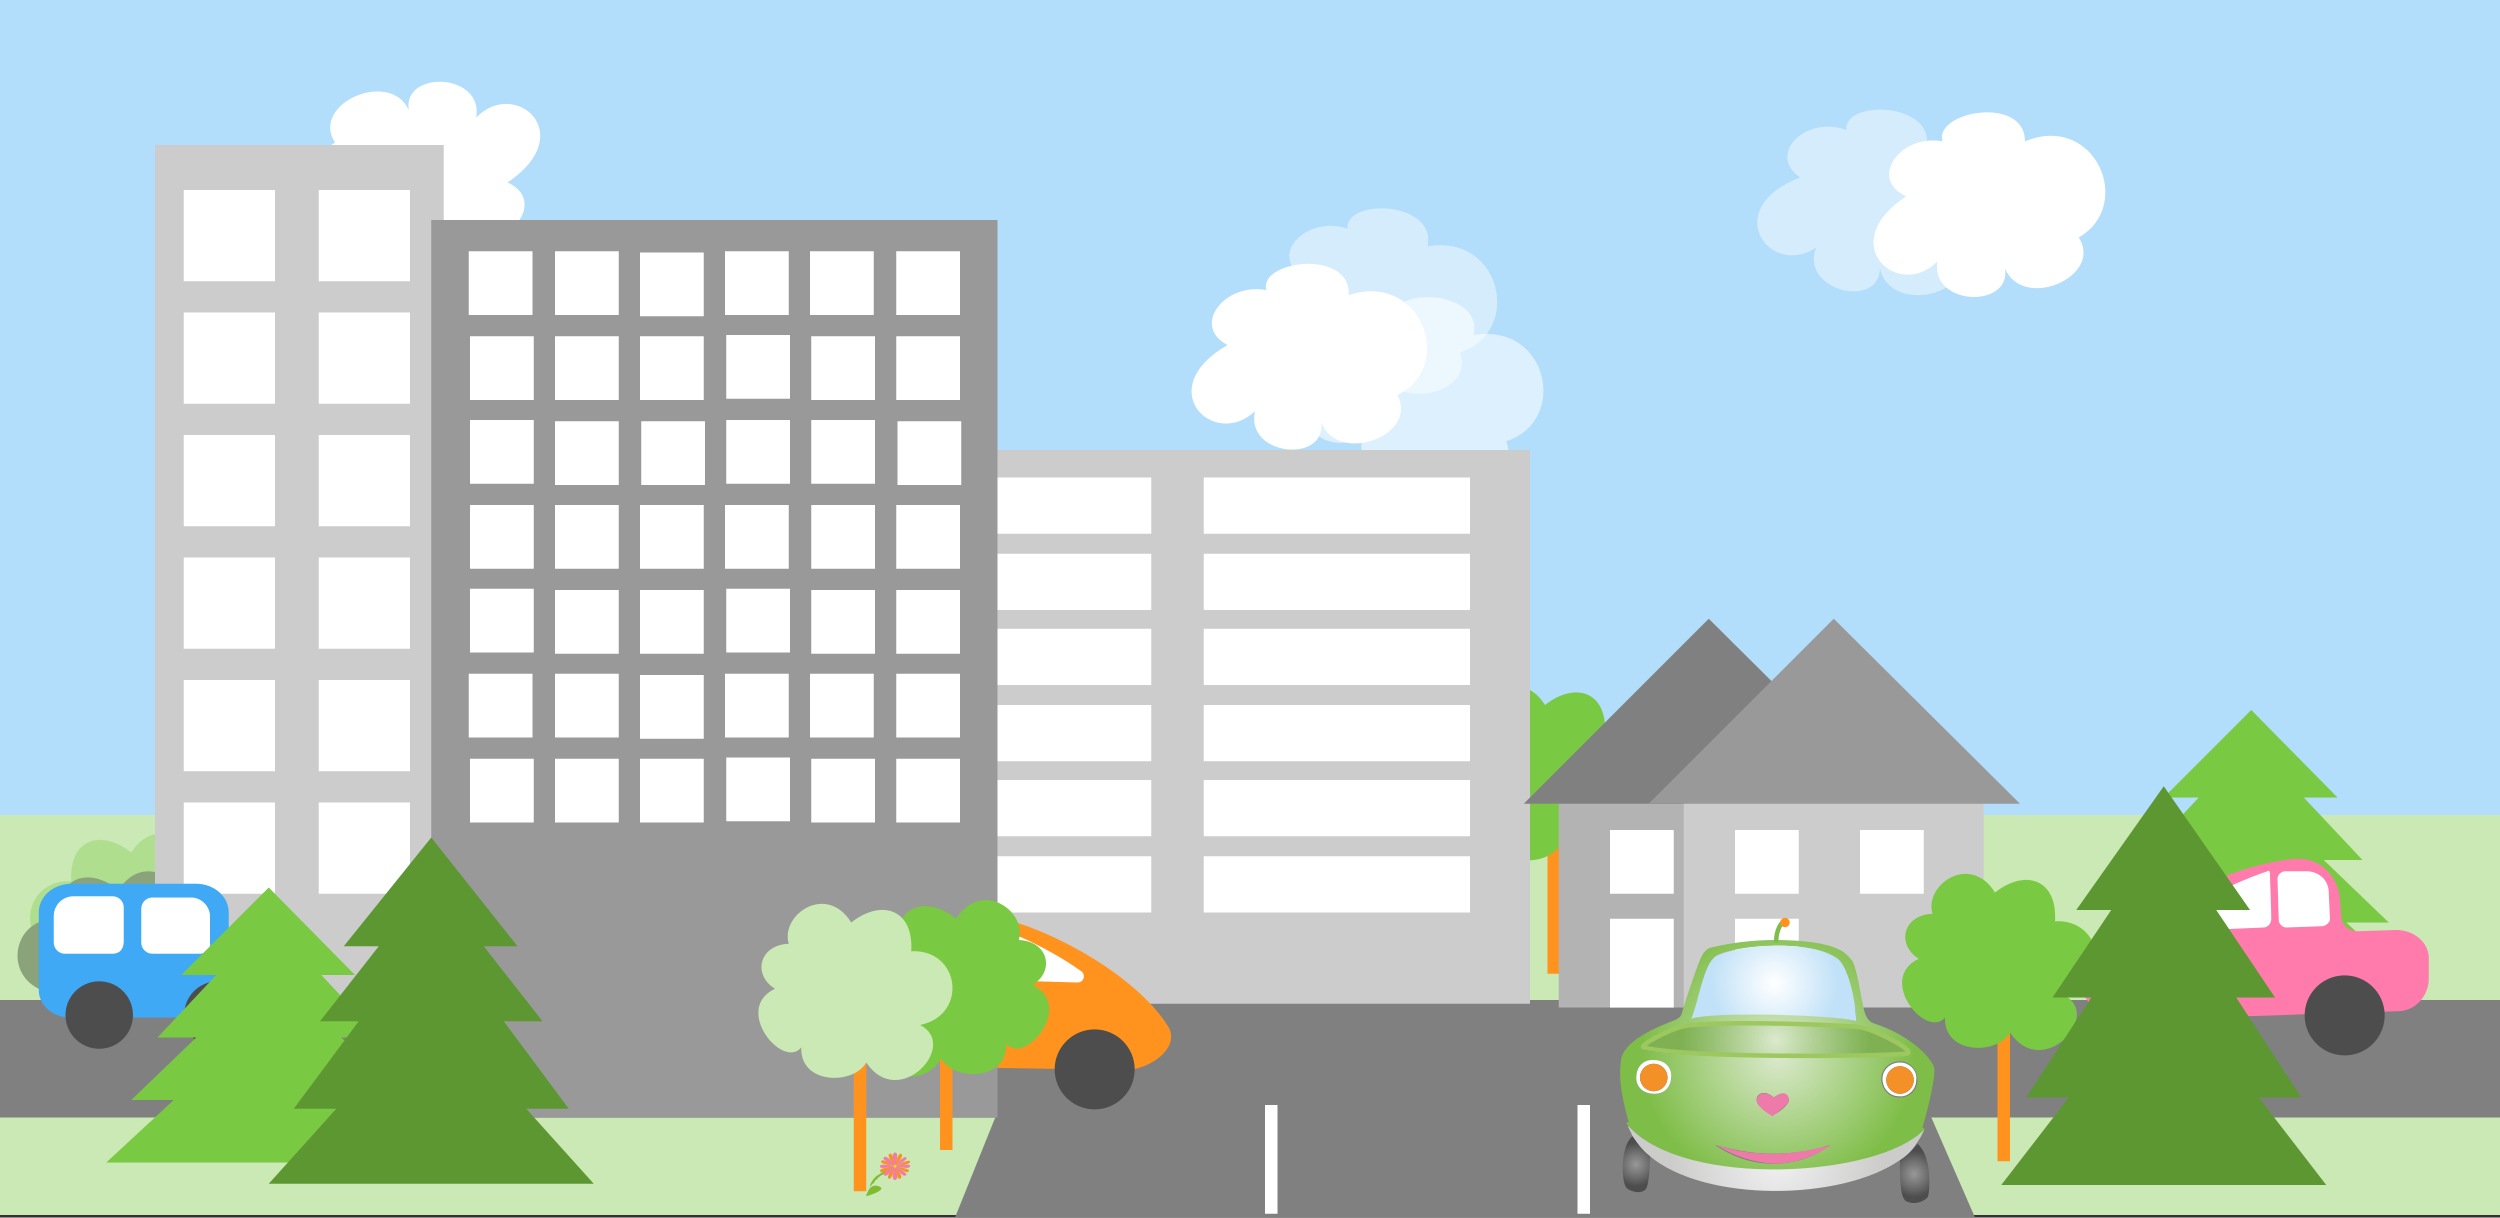 <?xml version="1.0" encoding="utf-8"?>
<!-- Generator: Adobe Illustrator 21.1.0, SVG Export Plug-In . SVG Version: 6.00 Build 0)  -->
<svg version="1.1" id="Layer_1" xmlns="http://www.w3.org/2000/svg" xmlns:xlink="http://www.w3.org/1999/xlink" x="0px" y="0px"
	 viewBox="0 0 200 97.4" style="enable-background:new 0 0 200 97.4;" xml:space="preserve">
<rect x="0" y="0" width="200" height="97.4" fill="#333333" stroke="none"/>
<style type="text/css">
	.st0{fill:#CAE9B4;}
	.st1{fill:#B2DDFB;}
	.st2{fill:#AFDF8E;}
	.st3{fill:#8BA37A;}
	.st4{opacity:0.45;fill:#FFFFFF;enable-background:new    ;}
	.st5{opacity:0.56;fill:#FFFFFF;enable-background:new    ;}
	.st6{fill:#FFFFFF;}
	.st7{fill:none;stroke:#FF931E;stroke-miterlimit:10;}
	.st8{fill:#7AC943;}
	.st9{fill:#CCCCCC;}
	.st10{fill:#808080;}
	.st11{fill:#FF931E;}
	.st12{fill:#4D4D4D;}
	.st13{fill:#999999;}
	.st14{fill:#B3B3B3;}
	.st15{fill:#3FA9F5;}
	.st16{fill:#5C9732;}
	.st17{fill:#FF7BAC;}
	.st18{fill:none;stroke:#FFFFFF;stroke-miterlimit:10;}
	.st19{fill:#7FBC32;}
	.st20{fill:#F79226;}
	.st21{fill:#F27BAA;}
	.st22{fill:#FFDB00;}
	.st23{fill:url(#SVGID_1_);}
	.st24{fill:url(#SVGID_2_);}
	.st25{fill:url(#SVGID_3_);}
	.st26{fill:#F39028;}
	.st27{fill:url(#SVGID_4_);}
	.st28{fill:url(#SVGID_5_);}
	.st29{fill:#EE7AA9;}
	.st30{fill:url(#SVGID_6_);}
	.st31{fill:none;stroke:#9CC85F;stroke-width:0.359;stroke-miterlimit:10;}
	.st32{fill:none;stroke:#7EBD47;stroke-width:0.359;stroke-miterlimit:10;}
	.st33{fill:none;stroke:#FF931E;stroke-width:0.359;stroke-miterlimit:10;}
</style>
<rect y="63.6" class="st0" width="200" height="33.6"/>
<rect class="st1" width="200" height="65.2"/>
<path class="st2" d="M10.5,68.2c2-3.2,5.7-0.6,5,1.7c2.4,0.1,2.9,2.5,1.1,3.6c3.4,1.6-0.6,6.5-2.1,4.7c0.1,3-4.2,3-5.2,1.2
	c-2.6,3.9-7.5-1.4-4.3-3c-3.9-0.8-3.2-6.1,0.7-5.9C5.5,67.1,8.1,66.3,10.5,68.2z"/>
<path class="st3" d="M9.5,71.2c2-3.2,5.7-0.6,5,1.7c2.4,0.1,2.9,2.5,1.1,3.6c3.4,1.6-0.6,6.5-2.1,4.7c0.1,3-4.2,3-5.2,1.2
	c-2.6,3.9-7.5-1.4-4.3-3c-3.9-0.8-3.2-6.1,0.7-5.9C4.5,70.1,7.1,69.3,9.5,71.2z"/>
<g>
	<path class="st4" d="M104.1,22.1c-6.5,2.5-2.4,8.1,1.3,5.6c-1.4,3.4,5,5,5.1,1.7c0.8,3.6,7.6,2.2,6.3-1.2c5-1.6,3.4-9.5-2.6-8.5
		c0.8-3.6-6.6-3.9-6.4-1.4C104.7,17.2,101.5,20.2,104.1,22.1z"/>
	<path class="st5" d="M107.8,29.2c-6.5,2.5-2.4,8.1,1.3,5.6c-1.4,3.4,5,5,5.1,1.7c0.8,3.6,7.6,2.2,6.3-1.2c5-1.6,3.4-9.5-2.6-8.5
		c0.8-3.6-6.6-3.9-6.4-1.4C108.4,24.2,105.2,27.3,107.8,29.2z"/>
	<path class="st6" d="M98.2,27.6c-6.1,3.5-1.1,8.4,2.2,5.3c-0.8,3.6,5.7,4.2,5.3,0.9c1.3,3.4,7.8,1.1,6.1-2.2c4.7-2.3,1.9-9.9-3.9-8
		c0.2-3.7-7.2-2.8-6.6-0.4C97.9,22.6,95.3,26.1,98.2,27.6z"/>
</g>
<path class="st6" d="M152.5,15.7c-5.8,3.8-0.6,8.4,2.5,5.2c-0.6,3.6,5.9,3.8,5.4,0.6c1.5,3.4,7.9,0.6,5.9-2.5
	c4.5-2.6,1.3-10-4.3-7.7c0-3.7-7.3-2.4-6.6,0C151.9,10.7,149.5,14.4,152.5,15.7z"/>
<path class="st6" d="M40.6,14.6c5.8-3.9,0.6-8.4-2.5-5.2c0.6-3.6-5.9-3.8-5.4-0.6c-1.5-3.3-7.9-0.5-5.9,2.6c-4.5,2.7-1.3,10,4.4,7.7
	c0,3.7,7.3,2.3,6.6,0C41.2,19.6,43.6,15.9,40.6,14.6z"/>
<g>
	<line class="st7" x1="124.3" y1="61.9" x2="124.3" y2="77.9"/>
	<path class="st8" d="M123.6,56.4c-2-3.2-5.7-0.6-5,1.7c-2.4,0.1-2.9,2.5-1.1,3.6c-3.4,1.6,0.6,6.5,2.1,4.7c-0.1,3,4.2,3,5.2,1.2
		c2.6,3.9,7.5-1.4,4.3-3c3.9-0.8,3.2-6.1-0.7-5.9C128.6,55.3,126,54.5,123.6,56.4z"/>
</g>
<g>
	<rect x="12.4" y="11.6" class="st9" width="23.1" height="71.8"/>
	<g>
		<rect x="14.7" y="15.2" class="st6" width="7.3" height="7.3"/>
		<rect x="14.7" y="25" class="st6" width="7.3" height="7.3"/>
		<rect x="14.7" y="34.8" class="st6" width="7.3" height="7.3"/>
		<rect x="14.7" y="44.6" class="st6" width="7.3" height="7.3"/>
		<rect x="14.7" y="54.4" class="st6" width="7.3" height="7.3"/>
		<rect x="14.7" y="64.2" class="st6" width="7.3" height="7.3"/>
	</g>
	<g>
		<rect x="25.5" y="25" class="st6" width="7.3" height="7.3"/>
		<rect x="25.5" y="34.8" class="st6" width="7.3" height="7.3"/>
		<rect x="25.5" y="54.4" class="st6" width="7.3" height="7.3"/>
		<rect x="25.5" y="64.2" class="st6" width="7.3" height="7.3"/>
		<rect x="25.5" y="44.6" class="st6" width="7.3" height="7.3"/>
		<rect x="25.5" y="15.2" class="st6" width="7.3" height="7.3"/>
	</g>
</g>
<rect y="80" class="st10" width="200" height="9.4"/>
<polygon class="st10" points="158,97.4 76.4,97.4 79.9,88.7 154.2,88.7 "/>
<g>
	<rect x="65.7" y="36" class="st9" width="56.7" height="44.3"/>
	<g>
		<rect x="70.8" y="38.2" class="st6" width="21.3" height="4.5"/>
		<rect x="70.8" y="44.3" class="st6" width="21.3" height="4.5"/>
		<rect x="70.8" y="50.3" class="st6" width="21.3" height="4.5"/>
		<rect x="70.8" y="56.4" class="st6" width="21.3" height="4.5"/>
		<rect x="70.8" y="62.4" class="st6" width="21.3" height="4.5"/>
		<rect x="70.8" y="68.5" class="st6" width="21.3" height="4.5"/>
	</g>
	<g>
		<rect x="96.3" y="44.3" class="st6" width="21.3" height="4.5"/>
		<rect x="96.3" y="50.3" class="st6" width="21.3" height="4.5"/>
		<rect x="96.3" y="62.4" class="st6" width="21.3" height="4.5"/>
		<rect x="96.3" y="68.5" class="st6" width="21.3" height="4.5"/>
		<rect x="96.3" y="56.4" class="st6" width="21.3" height="4.5"/>
		<rect x="96.3" y="38.2" class="st6" width="21.3" height="4.5"/>
	</g>
</g>
<g>
	<path class="st11" d="M66,81.2v1.5c0,1.4,1.1,2.6,2.5,2.6l6.6,0.1h2.4L90,85.6c1.9,0,4.4-1.7,3.5-3.4c-2.5-4.2-10.7-9-17-9.4
		c-1.9-0.1-3.4,1.5-3.4,3.3v1.3c0,0.7-0.6,1.2-1.3,1.2h-3.1C67.2,78.6,66,79.8,66,81.2z"/>
	
		<ellipse transform="matrix(1.458729e-02 -1 1 1.458729e-02 0.695 171.903)" class="st12" cx="87.6" cy="85.6" rx="3.2" ry="3.2"/>
	
		<ellipse transform="matrix(1.458729e-02 -1 1 1.458729e-02 -13.63 156.94)" class="st12" cx="72.8" cy="85.4" rx="3.2" ry="3.2"/>
	<path class="st6" d="M74,77.7v-2.2c0-1,0.8-1.7,1.8-1.7h1.7c0.3,0,0.6,0.3,0.6,0.6v3.3c0,0.3-0.3,0.6-0.6,0.6h-2.8
		C74.3,78.3,74,78,74,77.7z"/>
	<path class="st6" d="M78.6,77.7c0-1,0-3,0.1-3.6c0-0.1,0.1-0.2,0.2-0.2c3.6,1.2,6.2,2.8,7.6,3.8c0.4,0.3,0.2,0.9-0.3,0.9l-6.9-0.2
		C78.9,78.3,78.6,78,78.6,77.7z"/>
</g>
<g>
	<rect x="34.5" y="17.6" class="st13" width="45.3" height="71.8"/>
	<g>
		<g>
			<rect x="44.4" y="20.1" class="st6" width="5.1" height="5.1"/>
			<rect x="51.2" y="20.2" class="st6" width="5.1" height="5.1"/>
			<rect x="64.8" y="20.1" class="st6" width="5.1" height="5.1"/>
			<rect x="71.7" y="20.1" class="st6" width="5.1" height="5.1"/>
			<rect x="58" y="20.1" class="st6" width="5.1" height="5.1"/>
			<rect x="37.5" y="20.1" class="st6" width="5.1" height="5.1"/>
		</g>
		<g>
			<rect x="44.4" y="26.9" class="st6" width="5.1" height="5.1"/>
			<rect x="51.2" y="26.9" class="st6" width="5.1" height="5.1"/>
			<rect x="64.9" y="26.9" class="st6" width="5.1" height="5.1"/>
			<rect x="71.7" y="26.9" class="st6" width="5.1" height="5.1"/>
			<rect x="58.1" y="26.8" class="st6" width="5.1" height="5.1"/>
			<rect x="37.6" y="26.9" class="st6" width="5.1" height="5.1"/>
		</g>
		<g>
			<rect x="44.4" y="33.7" class="st6" width="5.1" height="5.1"/>
			<rect x="51.3" y="33.7" class="st6" width="5.1" height="5.1"/>
			<rect x="64.9" y="33.6" class="st6" width="5.1" height="5.1"/>
			<rect x="71.8" y="33.7" class="st6" width="5.1" height="5.1"/>
			<rect x="58.1" y="33.6" class="st6" width="5.1" height="5.1"/>
			<rect x="37.6" y="33.6" class="st6" width="5.1" height="5.1"/>
		</g>
		<g>
			<rect x="44.4" y="40.4" class="st6" width="5.1" height="5.1"/>
			<rect x="51.2" y="40.4" class="st6" width="5.1" height="5.1"/>
			<rect x="64.9" y="40.4" class="st6" width="5.1" height="5.1"/>
			<rect x="71.7" y="40.4" class="st6" width="5.1" height="5.1"/>
			<rect x="58" y="40.4" class="st6" width="5.1" height="5.1"/>
			<rect x="37.6" y="40.4" class="st6" width="5.1" height="5.1"/>
		</g>
		<g>
			<rect x="44.4" y="47.2" class="st6" width="5.1" height="5.1"/>
			<rect x="51.2" y="47.2" class="st6" width="5.1" height="5.1"/>
			<rect x="64.9" y="47.2" class="st6" width="5.1" height="5.1"/>
			<rect x="71.7" y="47.2" class="st6" width="5.1" height="5.1"/>
			<rect x="58.1" y="47.1" class="st6" width="5.1" height="5.1"/>
			<rect x="37.6" y="47.1" class="st6" width="5.1" height="5.1"/>
		</g>
		<g>
			<rect x="44.4" y="53.9" class="st6" width="5.1" height="5.1"/>
			<rect x="51.2" y="54" class="st6" width="5.1" height="5.1"/>
			<rect x="64.8" y="53.9" class="st6" width="5.1" height="5.1"/>
			<rect x="71.7" y="53.9" class="st6" width="5.1" height="5.1"/>
			<rect x="58" y="53.9" class="st6" width="5.1" height="5.1"/>
			<rect x="37.5" y="53.9" class="st6" width="5.1" height="5.1"/>
		</g>
		<g>
			<rect x="44.4" y="60.7" class="st6" width="5.1" height="5.1"/>
			<rect x="51.2" y="60.7" class="st6" width="5.1" height="5.1"/>
			<rect x="64.9" y="60.7" class="st6" width="5.1" height="5.1"/>
			<rect x="71.7" y="60.7" class="st6" width="5.1" height="5.1"/>
			<rect x="58.1" y="60.6" class="st6" width="5.1" height="5.1"/>
			<rect x="37.6" y="60.7" class="st6" width="5.1" height="5.1"/>
		</g>
	</g>
</g>
<g>
	<g>
		<rect x="124.7" y="62.9" class="st14" width="24" height="17.7"/>
		<rect x="128.8" y="66.4" class="st6" width="5.1" height="5.1"/>
		<rect x="138.8" y="66.4" class="st6" width="5.1" height="5.1"/>
		<rect x="128.8" y="73.5" class="st6" width="5.1" height="7.1"/>
	</g>
	<polygon class="st10" points="151.6,64.3 121.9,64.3 136.7,49.5 	"/>
</g>
<g>
	<path class="st15" d="M20.5,76.2h-0.4c-1,0-1.8-0.7-1.8-1.6V73c0-1.3-1.2-2.3-2.6-2.3h-10c-1.4,0-2.6,1-2.6,2.3v6.2
		c0,1.2,1.1,2.2,2.5,2.2h10.2l0,0l0,0h4.6c0.6,0,1.2-0.4,1.1-1v-3.2C21.6,76.6,21.1,76.2,20.5,76.2z"/>
	<path class="st6" d="M9,76.3H5.2c-0.5,0-0.9-0.4-0.9-0.9v-2.1c0-0.9,0.7-1.6,1.6-1.6H9c0.5,0,0.9,0.4,0.9,0.9v2.7
		C9.9,75.9,9.6,76.3,9,76.3z"/>
	<path class="st6" d="M16,76.3h-3.8c-0.5,0-0.9-0.4-0.9-0.9v-2.7c0-0.5,0.4-0.9,0.9-0.9h3.1c0.8,0,1.5,0.7,1.5,1.5v2.1
		C16.9,75.9,16.5,76.3,16,76.3z"/>
	
		<ellipse transform="matrix(7.421179e-02 -0.997 0.997 7.421179e-02 -73.611 83.153)" class="st12" cx="8" cy="81.2" rx="2.7" ry="2.7"/>
	
		<ellipse transform="matrix(7.421179e-02 -0.997 0.997 7.421179e-02 -64.824 92.617)" class="st12" cx="17.5" cy="81.2" rx="2.7" ry="2.7"/>
</g>
<polygon class="st8" points="34.5,93 29.1,88 32.5,88 27.3,83 30.4,83 25.7,78 28.4,78 21.5,71 14.5,78 17.3,78 12.6,83 15.7,83 
	10.5,88 13.9,88 8.5,93 "/>
<polygon class="st16" points="47.5,94.7 42.1,88.7 45.5,88.7 40.3,81.7 43.4,81.7 38.7,75.7 41.4,75.7 34.5,67 27.5,75.7 30.3,75.7 
	25.6,81.7 28.7,81.7 23.5,88.7 26.9,88.7 21.5,94.7 "/>
<g>
	<rect x="134.7" y="62.9" class="st9" width="24" height="17.7"/>
	<rect x="138.8" y="66.4" class="st6" width="5.1" height="5.1"/>
	<rect x="148.8" y="66.4" class="st6" width="5.1" height="5.1"/>
	<rect x="138.8" y="73.5" class="st6" width="5.1" height="7.1"/>
	<polygon class="st13" points="161.6,64.3 131.9,64.3 146.7,49.5 	"/>
</g>
<g>
	<line class="st7" x1="75.7" y1="79" x2="75.7" y2="92"/>
	<path class="st8" d="M76.5,73.5c2-3.2,5.7-0.6,5,1.7c2.4,0.1,2.9,2.5,1.1,3.6c3.4,1.6-0.6,6.5-2.1,4.7c0.1,3-4.2,3-5.2,1.2
		c-2.6,3.9-7.5-1.4-4.3-3c-3.9-0.8-3.2-6.1,0.7-5.9C71.5,72.4,74.1,71.6,76.5,73.5z"/>
</g>
<g>
	<line class="st7" x1="68.8" y1="79.3" x2="68.8" y2="95.3"/>
	<path class="st0" d="M68.1,73.8c-2-3.2-5.7-0.6-5,1.7c-2.4,0.1-2.9,2.5-1.1,3.6c-3.4,1.6,0.6,6.5,2.1,4.7c-0.1,3,4.2,3,5.2,1.2
		c2.6,3.9,7.5-1.4,4.3-3c3.9-0.8,3.2-6.1-0.7-5.9C73.1,72.7,70.5,71.9,68.1,73.8z"/>
</g>
<polygon class="st8" points="167.1,78.8 172.5,73.8 169.1,73.8 174.3,68.8 171.2,68.8 175.9,63.8 173.1,63.8 180.1,56.8 187,63.8 
	184.3,63.8 189,68.8 185.9,68.8 191.1,73.8 187.7,73.8 193.1,78.8 "/>
<g>
	<path class="st17" d="M191.7,74.4l-3.1,0.1c-0.7,0-1.3-0.5-1.3-1.2l-0.1-1.3c-0.1-1.9-1.6-3.4-3.5-3.3c-6.3,0.5-14.5,5.4-16.9,9.6
		c-0.9,1.6,1.6,3.4,3.5,3.3l12.5-0.4l2.4-0.1l6.6-0.2c1.4,0,2.5-1.2,2.5-2.6v-1.5C194.4,75.5,193.2,74.4,191.7,74.4z"/>
	
		<ellipse transform="matrix(1 -2.790040e-02 2.790040e-02 1 -2.209 4.856)" class="st12" cx="172.9" cy="81.6" rx="3.2" ry="3.2"/>
	
		<ellipse transform="matrix(1 -2.790040e-02 2.790040e-02 1 -2.192 5.263)" class="st12" cx="187.5" cy="81.2" rx="3.2" ry="3.2"/>
	<path class="st6" d="M185.7,74.1l-2.8,0.1c-0.3,0-0.6-0.3-0.6-0.6l-0.1-3.3c0-0.3,0.3-0.6,0.6-0.6h1.7c1,0,1.8,0.7,1.8,1.7l0.1,2.2
		C186.3,73.9,186,74.1,185.7,74.1z"/>
	<path class="st6" d="M181.1,74.2l-6.9,0.3c-0.5,0-0.7-0.6-0.3-0.9c1.4-1,3.9-2.7,7.5-3.9c0.1-0.1,0.2,0,0.2,0.2
		c0,0.7,0.1,2.6,0.1,3.6C181.7,73.9,181.4,74.2,181.1,74.2z"/>
</g>
<g>
	<line class="st7" x1="160.3" y1="76.9" x2="160.3" y2="92.9"/>
	<path class="st8" d="M159.6,71.4c-2-3.2-5.7-0.6-5,1.7c-2.4,0.1-2.9,2.5-1.1,3.6c-3.4,1.6,0.6,6.5,2.1,4.7c-0.1,3,4.2,3,5.2,1.2
		c2.6,3.9,7.5-1.4,4.3-3c3.9-0.8,3.2-6.1-0.7-5.9C164.6,70.3,162,69.5,159.6,71.4z"/>
</g>
<polygon class="st16" points="160.1,94.8 165.5,87.8 162.1,87.8 167.3,79.8 164.2,79.8 168.9,72.8 166.1,72.8 173.1,62.9 180,72.8 
	177.3,72.8 182,79.8 178.9,79.8 184.1,87.8 180.7,87.8 186.1,94.8 "/>
<line class="st18" x1="126.7" y1="97.1" x2="126.7" y2="88.4"/>
<line class="st18" x1="101.7" y1="97.1" x2="101.7" y2="88.4"/>
<path class="st4" d="M144,14.2c-6.5,2.5-2.4,8.1,1.3,5.6c-1.4,3.4,5,5,5.1,1.7c0.8,3.6,7.6,2.2,6.3-1.2c5-1.6,3.4-9.5-2.6-8.5
	c0.8-3.6-6.6-3.9-6.4-1.4C144.5,9.2,141.3,12.3,144,14.2z"/>
<g id="Layer_5">
	<path class="st19" d="M70.3,94.9c-0.8-0.3-1,0.8-1,0.8S71.1,95.2,70.3,94.9z"/>
	<g>
		<path class="st19" d="M71.5,93.6c-0.1,0-0.2,0.1-0.4,0.1c-0.1,0-0.2,0.1-0.2,0.1c-0.1,0.1-0.2,0.1-0.2,0.1
			c-0.1,0.1-0.2,0.1-0.3,0.2c-0.1,0.1-0.2,0.1-0.2,0.2c-0.1,0.1-0.2,0.1-0.2,0.2c-0.1,0.1-0.1,0.2-0.2,0.2c-0.1,0.1-0.1,0.2-0.2,0.2
			c-0.1,0.1-0.1,0.2-0.1,0.2c-0.1,0.2-0.1,0.3-0.1,0.4s-0.1,0.1-0.1,0.1s0-0.1,0.1-0.1c0-0.1,0-0.2,0.1-0.4c0.1-0.2,0.1-0.3,0.2-0.5
			c0.1-0.1,0.1-0.2,0.2-0.3c0.1-0.1,0.2-0.2,0.2-0.2c0.1-0.1,0.2-0.1,0.3-0.2s0.2-0.1,0.3-0.2c0.1-0.1,0.2-0.1,0.3-0.1
			s0.2-0.1,0.2-0.1C71.2,93.6,71.4,93.6,71.5,93.6C71.6,93.5,71.6,93.5,71.5,93.6C71.6,93.5,71.5,93.5,71.5,93.6z"/>
	</g>
	<g>
		<path class="st20" d="M71.6,93.3c0,0,0.8-0.8,0.5-1C71.8,92.2,71.6,93.3,71.6,93.3z"/>
		<path class="st20" d="M71.6,93.3c0,0,1.3-0.1,1.2-0.4C72.7,92.7,71.6,93.3,71.6,93.3z"/>
		<path class="st20" d="M71.6,93.3c0,0,1,0.7,1.1,0.4C72.9,93.5,71.6,93.3,71.6,93.3z"/>
		<path class="st20" d="M71.6,93.3c0,0,0.1,1.1,0.4,1C72.4,94.2,71.6,93.3,71.6,93.3z"/>
		<path class="st20" d="M71.6,93.3c0,0-0.8,0.8-0.5,1C71.4,94.4,71.6,93.3,71.6,93.3z"/>
		<path class="st20" d="M71.6,93.3c0,0-1.3,0.1-1.2,0.4C70.6,94,71.6,93.3,71.6,93.3z"/>
		<path class="st20" d="M71.6,93.3c0,0-1-0.7-1.1-0.4C70.3,93.1,71.6,93.3,71.6,93.3z"/>
		<path class="st20" d="M71.6,93.3c0,0-0.1-1.1-0.4-1C70.8,92.4,71.6,93.3,71.6,93.3z"/>
		<g>
			<path class="st21" d="M71.6,93.3c0,0,0.4-1.1,0-1.1C71.2,92.3,71.6,93.3,71.6,93.3z"/>
			<path class="st21" d="M71.6,93.3c0,0,1.1-0.5,0.9-0.7C72.3,92.4,71.6,93.3,71.6,93.3z"/>
			<path class="st21" d="M71.6,93.3c0,0,1.2,0.3,1.2,0C72.9,93,71.6,93.3,71.6,93.3z"/>
			<path class="st21" d="M71.6,93.3c0,0,0.6,1,0.9,0.7C72.7,93.9,71.6,93.3,71.6,93.3z"/>
			<path class="st21" d="M71.6,93.3c0,0-0.4,1.1,0,1.1S71.6,93.3,71.6,93.3z"/>
			<path class="st21" d="M71.6,93.3c0,0-1.1,0.5-0.9,0.7C71,94.3,71.6,93.3,71.6,93.3z"/>
			<path class="st21" d="M71.6,93.3c0,0-1.2-0.3-1.2,0C70.3,93.6,71.6,93.3,71.6,93.3z"/>
			<path class="st21" d="M71.6,93.3c0,0-0.6-1-0.9-0.7C70.5,92.8,71.6,93.3,71.6,93.3z"/>
		</g>
	</g>
	<ellipse class="st22" cx="71.6" cy="93.3" rx="0.1" ry="0.1"/>
</g>
<g id="car">
	<g id="_Group_">
		
			<radialGradient id="SVGID_1_" cx="142.224" cy="-316.17" r="11.017" gradientTransform="matrix(1 0 0 -1 0 -231.75)" gradientUnits="userSpaceOnUse">
			<stop  offset="0" style="stop-color:#DBE9CD"/>
			<stop  offset="1" style="stop-color:#7EBD47"/>
		</radialGradient>
		<path class="st23" d="M142,75.2c2,0,4.1,0.2,5.2,0.8c0.4,0.2,0.7,0.5,1,0.9c0.4,0.8,0.6,2.5,0.8,3.3c0.1,0.5,0.2,1.5,1,1.7
			c2.7,0.9,4.3,2.5,4.7,3.4c0.3,0.8-0.9,4.9-0.9,4.9s0.3,0.1,0.1,0.3c-3.7,3.8-19.1,4.7-23.6-0.4c0,0,0-0.1-0.1-0.1l0,0
			c-0.1-0.1-0.1-0.3,0.1-0.2c-0.4-1.5-0.9-3.3-0.6-5.1c0.3-1.6,3.3-2.7,4.3-3.1c0.2-0.1,0.4-0.2,0.5-0.4c0,0,0.8-2.7,1.5-4.4
			c0.1-0.3,0.4-0.9,0.9-1C138.6,75.4,140.3,75.2,142,75.2z M146.4,91.6c-1.5,0.5-3,0.7-4.6,0.7s-3.1-0.3-4.6-0.7
			c1.3,0.9,2.9,1.5,4.6,1.5S145.1,92.6,146.4,91.6z M153.4,86.4c0-0.8-0.6-1.5-1.4-1.5c-0.8,0-1.5,0.6-1.5,1.4s0.6,1.5,1.4,1.5
			c0,0,0,0,0.1,0C152.8,87.8,153.4,87.2,153.4,86.4L153.4,86.4z M152.5,84.4c1-0.1-1.8-1.7-3.5-2.1c-0.8-0.2-11.7-0.6-14.3-0.1
			c-1.1,0.2-3.8,1.6-3.2,1.8C135.2,84.8,150.2,84.5,152.5,84.4L152.5,84.4z M148.5,81.7c-0.1-2.1-0.8-4.5-1.5-5
			c-2.2-1.6-7.9-1.1-9.6-0.3c-1,0.5-1.4,3.6-2,5C137,80.9,147.1,81.1,148.5,81.7z M143,88.3c0.3-0.4-0.1-1.2-1.1-0.5
			c-0.9-0.8-1.6-0.1-1.3,0.4s1.2,1,1.2,1C142.3,89,142.7,88.7,143,88.3z M133.7,86.2c0-0.8-0.6-1.4-1.4-1.4l0,0
			c-0.8,0-1.4,0.5-1.4,1.3s0.5,1.4,1.3,1.4h0.1C133,87.6,133.7,87,133.7,86.2L133.7,86.2L133.7,86.2z"/>
		
			<radialGradient id="SVGID_2_" cx="153.123" cy="-325.67" r="1.874" gradientTransform="matrix(1 0 0 -1 0 -231.75)" gradientUnits="userSpaceOnUse">
			<stop  offset="0" style="stop-color:#989898"/>
			<stop  offset="0.59" style="stop-color:#6D6D6D"/>
			<stop  offset="0.99" style="stop-color:#4E4D4D"/>
		</radialGradient>
		<path class="st24" d="M153.4,91.5c1.2,1,1,4,0.8,4.3c-0.4,0.4-1.1,0.6-1.7,0.3c-0.6-0.3-0.5-2.8-0.5-3.3
			C152.5,92.5,153,92,153.4,91.5z"/>
		
			<radialGradient id="SVGID_3_" cx="142.128" cy="-324.397" r="8.583" gradientTransform="matrix(1 0 0 -1 0 -231.75)" gradientUnits="userSpaceOnUse">
			<stop  offset="0" style="stop-color:#F1F1F1"/>
			<stop  offset="0.99" style="stop-color:#CCCCCB"/>
		</radialGradient>
		<path class="st25" d="M152,92.8c-4.7,3.3-15.6,3.4-20-0.3c-0.5-0.4-1-1-1.4-1.6c-0.1-0.3-0.3-0.6-0.4-0.9l0,0l0,0
			c0,0,0,0.1,0.1,0.1c4.5,5,19.9,4.1,23.6,0.3c-0.1,0.4-0.4,0.8-0.6,1.1C153,92,152.5,92.5,152,92.8z"/>
		<path class="st6" d="M152,85c0.8,0,1.4,0.7,1.3,1.4c0,0.8-0.7,1.4-1.4,1.3c-0.7,0-1.3-0.6-1.3-1.4C150.6,85.6,151.2,85,152,85
			L152,85z M152,87.5c0.6,0,1.1-0.5,1.1-1.1s-0.5-1.1-1.1-1.1s-1.1,0.5-1.1,1.1S151.4,87.5,152,87.5L152,87.5L152,87.5z"/>
		<ellipse class="st26" cx="152" cy="86.4" rx="1.1" ry="1.1"/>
		
			<radialGradient id="SVGID_4_" cx="142.058" cy="-314.962" r="7.559" gradientTransform="matrix(1 0 0 -1 0 -231.75)" gradientUnits="userSpaceOnUse">
			<stop  offset="0" style="stop-color:#DBE9CD"/>
			<stop  offset="1" style="stop-color:#7EBD47;stop-opacity:0.8"/>
		</radialGradient>
		<path class="st27" d="M149,82.3c1.7,0.5,4.4,2,3.5,2.1c-2.3,0.1-17.2,0.4-21-0.5c-0.5-0.1,2.1-1.5,3.2-1.8
			C137.3,81.6,148.2,82,149,82.3z"/>
		
			<radialGradient id="SVGID_5_" cx="141.948" cy="-310.415" r="5.119" gradientTransform="matrix(1 0 0 -1 0 -231.75)" gradientUnits="userSpaceOnUse">
			<stop  offset="0" style="stop-color:#FFFFFF"/>
			<stop  offset="1" style="stop-color:#C0E1F7"/>
		</radialGradient>
		<path class="st28" d="M147,76.7c0.7,0.5,1.4,2.8,1.5,5c-1.4-0.5-11.6-0.8-13.2-0.2c0.6-1.4,1-4.5,2-5
			C139.1,75.6,144.8,75.1,147,76.7z"/>
		<path class="st29" d="M141.9,92.3c1.5,0,3.1-0.3,4.6-0.7c-1.3,0.9-2.9,1.5-4.6,1.5c-1.6-0.1-3.2-0.6-4.6-1.5
			C138.8,92.1,140.3,92.3,141.9,92.3z"/>
		<path class="st29" d="M141.9,87.8c1-0.8,1.4,0,1.1,0.5c-0.4,0.4-0.8,0.7-1.2,1c0,0-0.9-0.5-1.2-1S141,87,141.9,87.8z"/>
		<circle class="st26" cx="142.8" cy="73.8" r="0.2"/>
		<path class="st6" d="M132.3,84.8c0.8,0,1.4,0.5,1.4,1.3s-0.5,1.4-1.3,1.4h-0.1c-0.8,0-1.4-0.5-1.4-1.3s0.5-1.4,1.3-1.4
			C132.2,84.8,132.2,84.8,132.3,84.8z M133.4,86.2c0-0.6-0.5-1.1-1.1-1.1s-1.1,0.5-1.1,1.1s0.5,1.1,1.1,1.1l0,0
			C132.9,87.3,133.4,86.8,133.4,86.2z"/>
		<circle class="st26" cx="132.3" cy="86.2" r="1.1"/>
		
			<radialGradient id="SVGID_6_" cx="130.879" cy="-324.897" r="1.771" gradientTransform="matrix(1 0 0 -1 0 -231.75)" gradientUnits="userSpaceOnUse">
			<stop  offset="0" style="stop-color:#989898"/>
			<stop  offset="0.59" style="stop-color:#6D6D6D"/>
			<stop  offset="0.99" style="stop-color:#4E4D4D"/>
		</radialGradient>
		<path class="st30" d="M132,92.5L132,92.5c0,0,0,2.4-0.4,2.7c-0.5,0.4-1.4,0-1.5-0.2c-0.4-0.5-0.5-3.3,0.5-4.1l0,0
			C131,91.5,131.4,92.1,132,92.5z"/>
		<path class="st31" d="M134.7,82.1c2.6-0.5,13.4-0.1,14.3,0.1c1.7,0.5,4.4,2,3.5,2.1c-2.3,0.2-17.2,0.4-21-0.5
			C131,83.7,133.6,82.3,134.7,82.1z"/>
		<path class="st32" d="M142.1,75.4c0-0.1,0-0.1,0-0.2c0-0.7,0.4-1.5,0.6-1.4"/>
		<circle class="st33" cx="142.8" cy="73.8" r="0.2"/>
	</g>
</g>
</svg>
